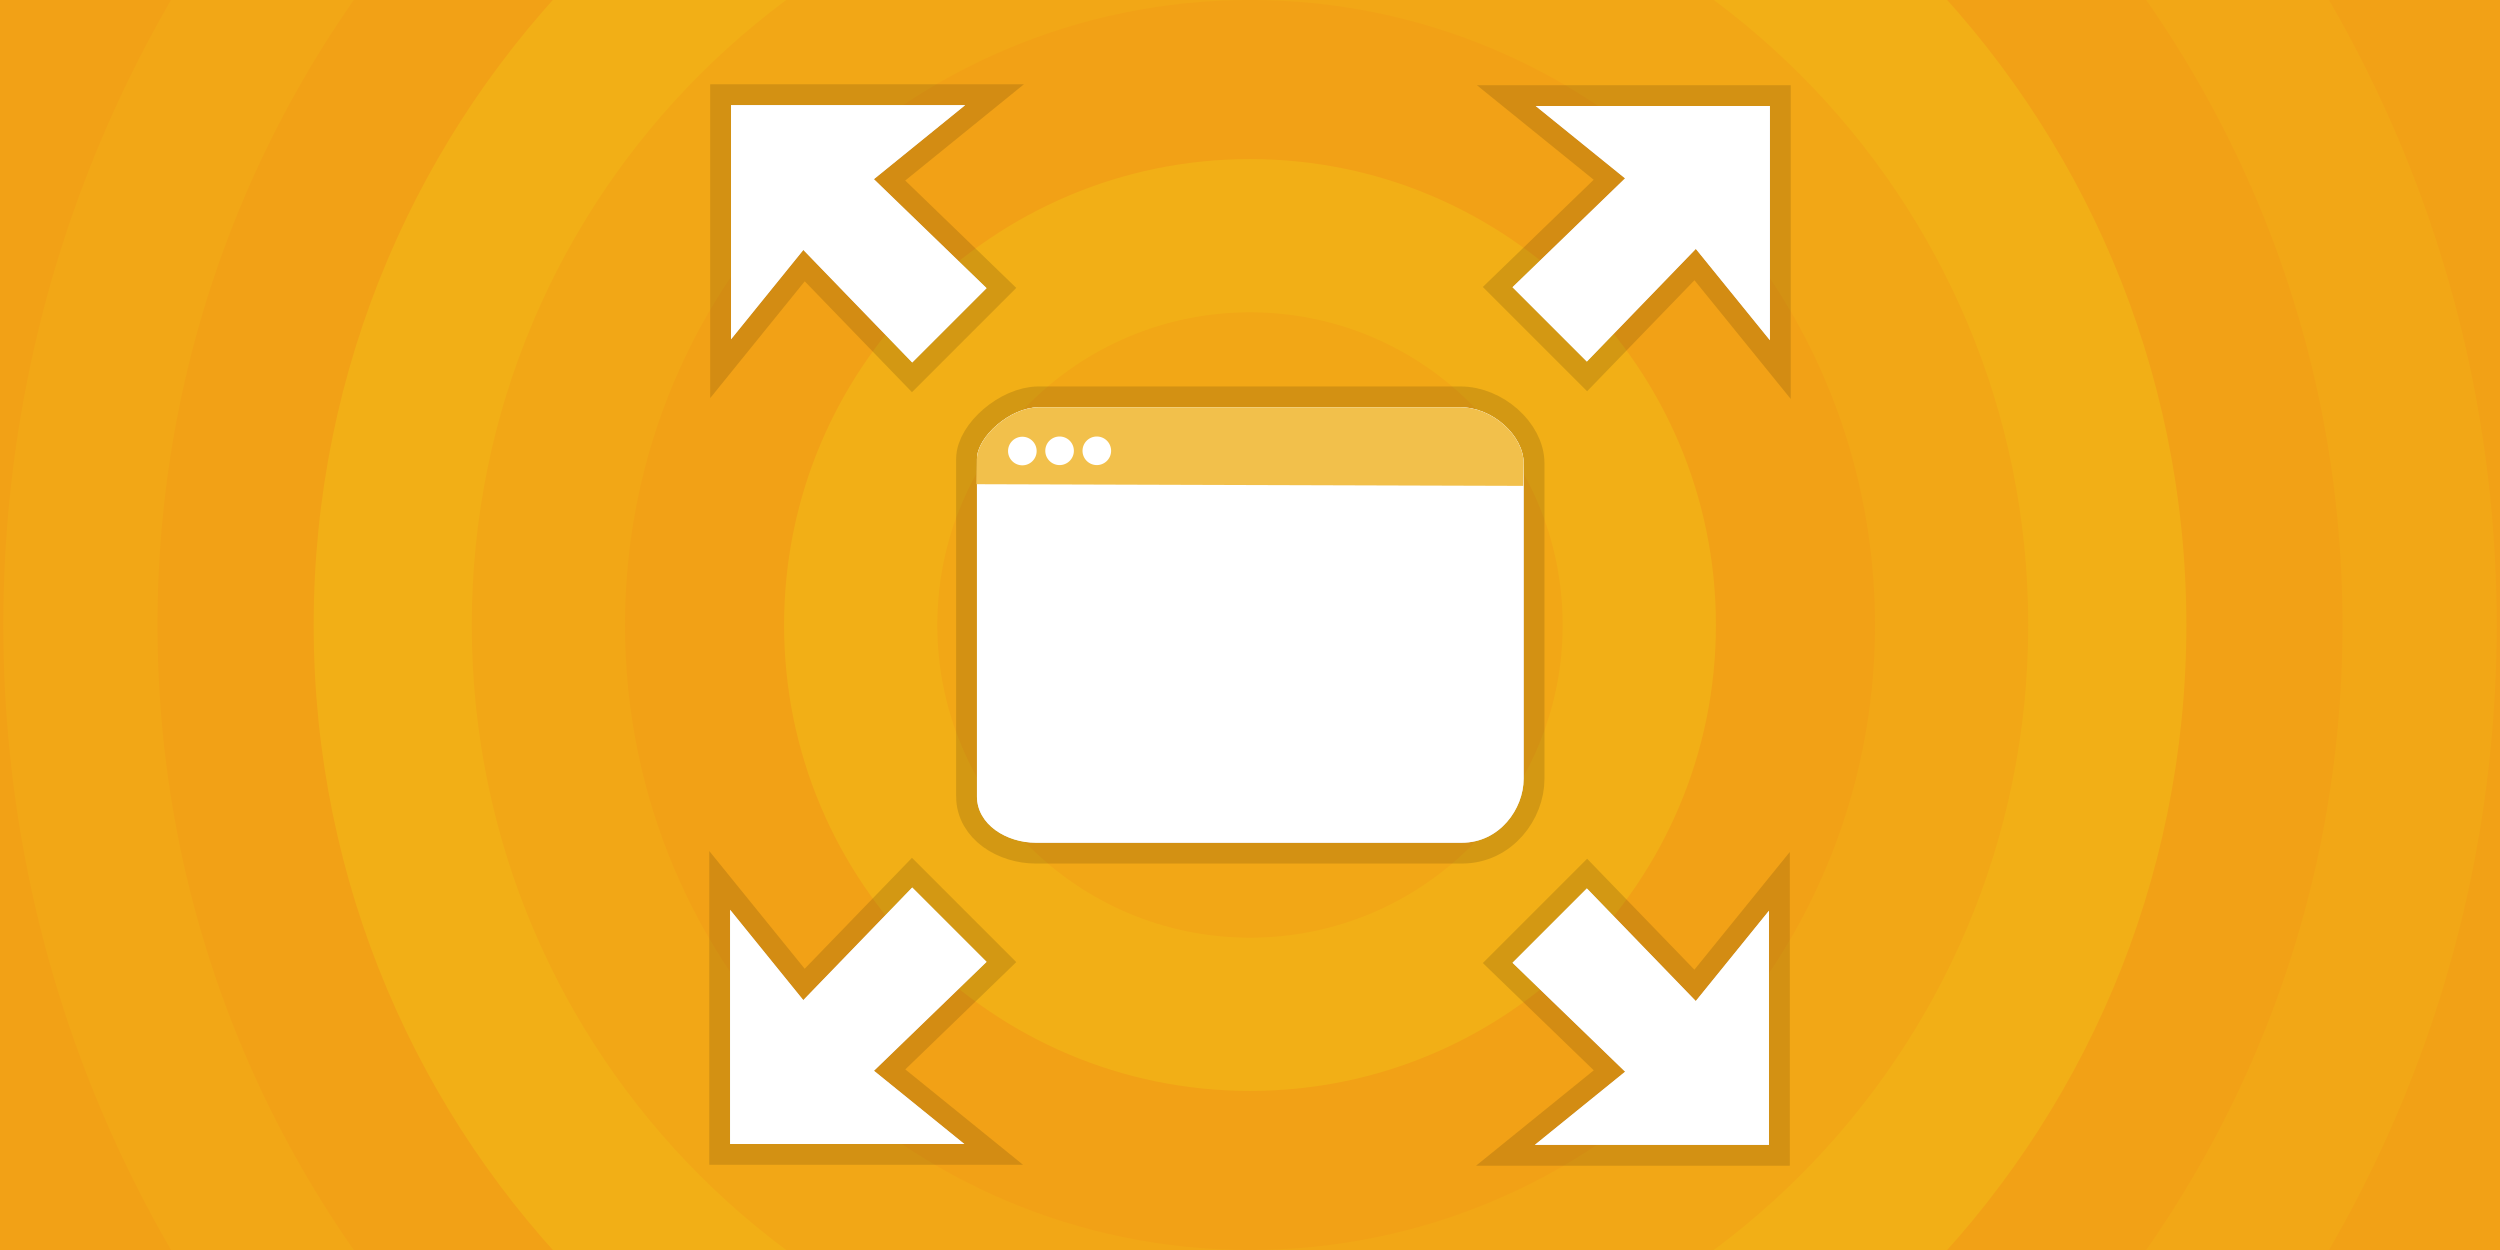 <svg xmlns="http://www.w3.org/2000/svg" width="600" height="300"><g stroke-miterlimit="10" data-paper-data="{&quot;isPaintingLayer&quot;:true}" style="mix-blend-mode:normal"><path fill="#f2a116" d="M0 300V0h600v300z"/><path fill="#f2a716" d="M.79 150C.79-15.249 134.752-149.21 300-149.21c165.249 0 299.21 133.961 299.21 299.21 0 165.249-133.961 299.21-299.21 299.21C134.751 449.21.79 315.248.79 150z"/><path fill="#f2a116" d="M37.8 150C37.8 5.191 155.191-112.2 300-112.2c144.809 0 262.2 117.391 262.2 262.2 0 144.809-117.391 262.2-262.2 262.2-144.809 0-262.2-117.391-262.2-262.2z"/><path fill="#f2af16" d="M75.278 150C75.278 25.89 175.89-74.722 300-74.722 424.11-74.722 524.722 25.89 524.722 150c0 124.11-100.612 224.722-224.722 224.722C175.89 374.722 75.278 274.11 75.278 150Z"/><path fill="#f2a716" d="M113.225 150c0-103.153 83.622-186.775 186.775-186.775S486.775 46.847 486.775 150 403.153 336.775 300 336.775 113.225 253.153 113.225 150z"/><path fill="#f2a116" d="M150 150C150 67.157 217.157 0 300 0s150 67.157 150 150-67.157 150-150 150-150-67.157-150-150z"/><path fill="#f2af16" d="M188.18 150c0-61.756 50.064-111.82 111.82-111.82 61.756 0 111.82 50.064 111.82 111.82 0 61.756-50.064 111.82-111.82 111.82-61.756 0-111.82-50.064-111.82-111.82z"/><path fill="#f2a716" d="M224.956 150c0-41.446 33.598-75.044 75.044-75.044s75.044 33.598 75.044 75.044-33.598 75.044-75.044 75.044-75.044-33.598-75.044-75.044z"/><path fill="#f2a116" d="M262.59 150c0-20.661 16.749-37.41 37.41-37.41 20.66 0 37.41 16.749 37.41 37.41 0 20.66-16.75 37.41-37.41 37.41-20.661 0-37.41-16.75-37.41-37.41z"/><g fill="#fff"><g stroke="#000" stroke-opacity=".129" stroke-width="10"><path d="M175.447 25.226h56.194l-21.916 17.773 27.048 26.156-17.84 17.838-26.129-27.018-17.357 21.445zM424.774 25.446v56.196L407 59.726l-26.155 27.046-17.839-17.84 27.018-26.127-21.445-17.359ZM380.846 213.228l26.14 27.032 17.567-21.68v56.194h-56.195l21.68-17.566-27.032-26.142zM236.773 230.846l-27.033 26.14 21.68 17.567h-56.195v-56.195l17.567 21.68 26.141-27.031z"/></g><path d="M175.447 25.226h56.194l-21.916 17.773 27.048 26.156-17.84 17.838-26.129-27.018-17.357 21.445zM424.774 25.446v56.196L407 59.726l-26.155 27.046-17.839-17.84 27.018-26.127-21.445-17.359ZM380.846 213.228l26.14 27.032 17.567-21.68v56.194h-56.195l21.68-17.566-27.032-26.142ZM236.773 230.846l-27.033 26.14 21.68 17.567h-56.195v-56.195l17.567 21.68 26.141-27.031z"/></g><path fill="#fff" stroke="#000" stroke-opacity=".129" stroke-width="10" d="M234.47 191.116V110.16c0-5.319 7.985-12.413 14.83-12.413h101.194c7.63 0 15.18 6.729 15.18 13.46v75.721c0 7.223-5.79 15.325-14.83 15.325H248.6c-6.992 0-14.132-4.322-14.132-11.137z"/><path fill="#fff" d="M234.47 191.116V110.16c0-5.319 7.985-12.413 14.83-12.413h101.194c7.63 0 15.18 6.729 15.18 13.46v75.721c0 7.223-5.79 15.325-14.83 15.325H248.6c-6.992 0-14.132-4.322-14.132-11.137z"/><path fill="#f2c04b" d="M234.47 110.16c0-5.319 7.985-12.413 14.83-12.413h101.194c7.63 0 15.18 6.729 15.18 13.46l-.09 5.406-131.257-.402.142-6.051z"/><path fill="#fff" d="M241.935 108.249a3.429 3.429 0 1 1 6.858 0 3.429 3.429 0 0 1-6.858 0zM250.871 108.249a3.429 3.429 0 1 1 6.857 0 3.429 3.429 0 0 1-6.857 0zM259.807 108.249a3.429 3.429 0 1 1 6.857 0 3.429 3.429 0 0 1-6.857 0z"/></g></svg>